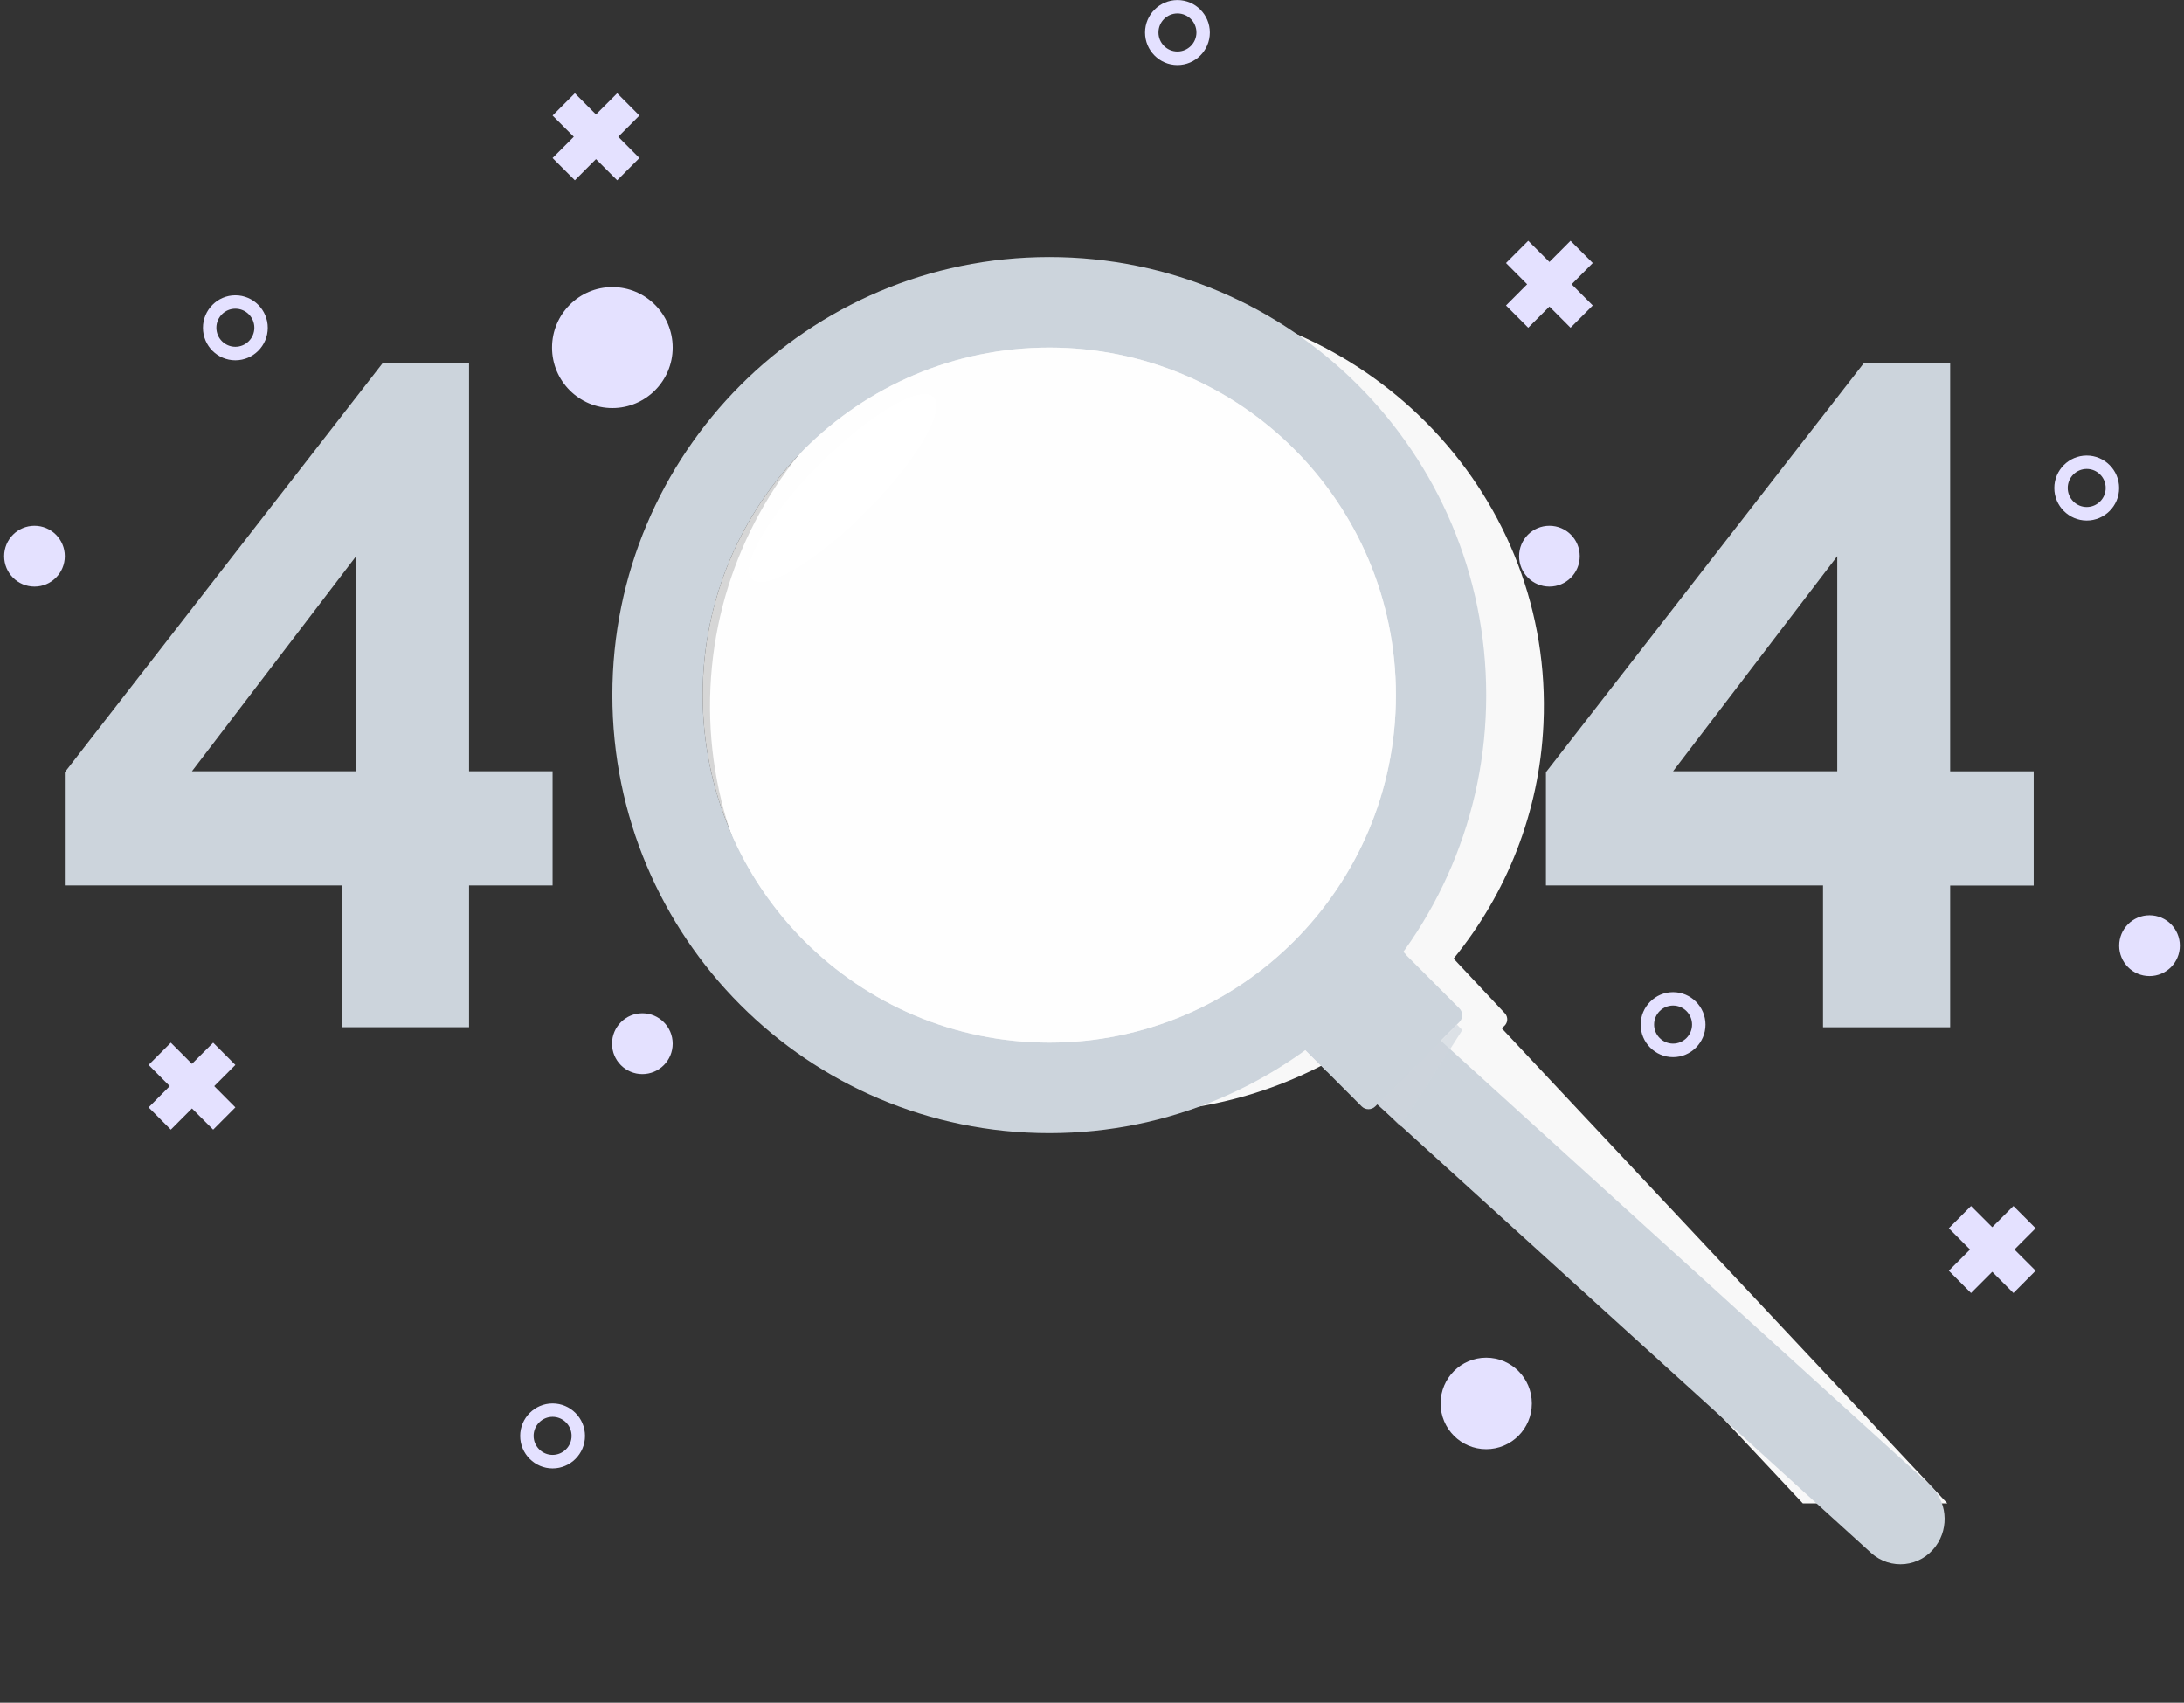 <svg width="263" height="205" viewBox="0 0 263 205" fill="none" xmlns="http://www.w3.org/2000/svg">
<rect x="0" y="0" width="263" height="205" fill="#333333" stroke="none"/>
<g clip-path="url(#clip0_4826_9920)">
<path d="M191.803 31.667L189.128 28.986L186.583 31.537L184.03 28.986L181.355 31.667L183.901 34.226L181.355 36.777L184.03 39.458L186.583 36.907L189.128 39.458L191.803 36.777L189.257 34.226L191.803 31.667Z" fill="#E4E1FF"/>
<path d="M28.343 128.214L25.668 125.533L23.115 128.085L20.57 125.533L17.895 128.214L20.441 130.765L17.895 133.325L20.57 136.005L23.115 133.454L25.668 136.005L28.343 133.325L25.797 130.765L28.343 128.214Z" fill="#E4E1FF"/>
<path d="M76.999 13.914L74.324 11.225L71.771 13.784L69.226 11.225L66.543 13.914L69.097 16.465L66.543 19.024L69.226 21.705L71.771 19.154L74.324 21.705L76.999 19.024L74.454 16.465L76.999 13.914Z" fill="#E4E1FF"/>
<path d="M245.137 147.878L242.462 145.198L239.909 147.749L237.356 145.198L234.682 147.878L237.235 150.438L234.682 152.989L237.356 155.678L239.909 153.118L242.462 155.678L245.137 152.989L242.584 150.438L245.137 147.878Z" fill="#E4E1FF"/>
<path d="M28.342 43.378C26.185 43.378 24.44 41.62 24.44 39.466C24.44 37.312 26.193 35.554 28.342 35.554C30.492 35.554 32.245 37.312 32.245 39.466C32.245 41.62 30.492 43.378 28.342 43.378ZM28.342 37.166C27.082 37.166 26.056 38.194 26.056 39.458C26.056 40.721 27.082 41.75 28.342 41.75C29.603 41.75 30.629 40.721 30.629 39.458C30.629 38.194 29.603 37.166 28.342 37.166Z" fill="#E4E1FF"/>
<path d="M141.79 7.832C139.632 7.832 137.887 6.074 137.887 3.92C137.887 1.766 139.641 0.008 141.79 0.008C143.939 0.008 145.692 1.766 145.692 3.92C145.692 6.074 143.939 7.832 141.79 7.832ZM141.79 1.62C140.529 1.62 139.503 2.648 139.503 3.912C139.503 5.175 140.529 6.204 141.79 6.204C143.05 6.204 144.076 5.175 144.076 3.912C144.076 2.648 143.05 1.62 141.79 1.62Z" fill="#E4E1FF"/>
<path d="M251.285 62.669C249.136 62.669 247.383 60.912 247.383 58.758C247.383 56.603 249.136 54.846 251.285 54.846C253.435 54.846 255.188 56.603 255.188 58.758C255.188 60.912 253.435 62.669 251.285 62.669ZM251.285 56.458C250.025 56.458 248.999 57.486 248.999 58.75C248.999 60.013 250.025 61.042 251.285 61.042C252.546 61.042 253.572 60.013 253.572 58.75C253.572 57.486 252.546 56.458 251.285 56.458Z" fill="#E4E1FF"/>
<path d="M201.474 127.275C199.325 127.275 197.572 125.517 197.572 123.363C197.572 121.209 199.325 119.451 201.474 119.451C203.623 119.451 205.377 121.209 205.377 123.363C205.377 125.517 203.623 127.275 201.474 127.275ZM201.474 121.063C200.214 121.063 199.188 122.091 199.188 123.355C199.188 124.618 200.214 125.647 201.474 125.647C202.735 125.647 203.761 124.618 203.761 123.355C203.761 122.091 202.735 121.063 201.474 121.063Z" fill="#E4E1FF"/>
<path d="M66.544 176.791C64.394 176.791 62.641 175.034 62.641 172.88C62.641 170.725 64.394 168.968 66.544 168.968C68.693 168.968 70.446 170.725 70.446 172.88C70.446 175.034 68.693 176.791 66.544 176.791ZM66.544 170.579C65.283 170.579 64.257 171.608 64.257 172.871C64.257 174.135 65.283 175.163 66.544 175.163C67.804 175.163 68.83 174.135 68.83 172.871C68.83 171.608 67.804 170.579 66.544 170.579Z" fill="#E4E1FF"/>
<path d="M73.742 49.128C77.754 49.128 81.006 45.868 81.006 41.847C81.006 37.826 77.754 34.566 73.742 34.566C69.731 34.566 66.478 37.826 66.478 41.847C66.478 45.868 69.731 49.128 73.742 49.128Z" fill="#E4E1FF"/>
<path d="M77.354 129.316C79.371 129.316 81.006 127.677 81.006 125.655C81.006 123.633 79.371 121.994 77.354 121.994C75.337 121.994 73.702 123.633 73.702 125.655C73.702 127.677 75.337 129.316 77.354 129.316Z" fill="#E4E1FF"/>
<path d="M262.5 113.855C262.5 115.88 260.868 117.516 258.848 117.516C256.828 117.516 255.196 115.88 255.196 113.855C255.196 111.83 256.828 110.194 258.848 110.194C260.868 110.194 262.5 111.83 262.5 113.855Z" fill="#E4E1FF"/>
<path d="M7.804 66.962C7.804 68.987 6.172 70.623 4.152 70.623C2.132 70.623 0.5 68.987 0.5 66.962C0.5 64.937 2.132 63.301 4.152 63.301C6.172 63.301 7.804 64.937 7.804 66.962Z" fill="#E4E1FF"/>
<path d="M190.235 66.962C190.235 68.987 188.603 70.623 186.583 70.623C184.563 70.623 182.931 68.987 182.931 66.962C182.931 64.937 184.563 63.301 186.583 63.301C188.603 63.301 190.235 64.937 190.235 66.962Z" fill="#E4E1FF"/>
<path d="M178.972 174.475C182.007 174.475 184.466 172.01 184.466 168.968C184.466 165.926 182.007 163.461 178.972 163.461C175.938 163.461 173.478 165.926 173.478 168.968C173.478 172.01 175.938 174.475 178.972 174.475Z" fill="#E4E1FF"/>
<path d="M41.173 123.671V106.606H7.804V92.976L46.086 43.71H56.484V92.854H66.543V106.606H56.484V123.671H41.173ZM23.115 92.854H42.886V66.962L23.115 92.854Z" fill="#CCD4DC"/>
<path d="M219.532 123.671V106.606H186.163V92.976L224.445 43.718H234.843V92.862H244.902V106.614H234.843V123.679H219.532V123.671ZM201.474 92.854H221.245V66.962L201.474 92.854Z" fill="#CCD4DC"/>
<path d="M180.839 123.8L181.14 123.531C181.596 123.126 181.628 122.436 181.214 121.991L175.047 115.413C181.401 107.612 185.387 97.851 185.867 87.138C187.095 60.118 165.634 37.247 137.934 36.049C110.225 34.851 86.779 55.785 85.55 82.805C84.322 109.834 105.791 132.704 133.492 133.902C144.474 134.371 154.79 131.371 163.316 125.88L169.482 132.458C169.897 132.903 170.605 132.934 171.061 132.53L171.362 132.26L217.099 181H234.5L180.839 123.8Z" fill="#F8F8F8"/>
<path d="M232.374 178.755L170.041 122.149L162.976 130.357L225.309 186.957C227.65 189.083 231.258 188.709 233.118 186.14C234.777 183.86 234.45 180.647 232.361 178.756L232.374 178.755Z" fill="#CCD4DC"/>
<path d="M155.04 124.254L163.968 133.203C164.42 133.657 165.164 133.657 165.616 133.203L175.74 123.055C176.192 122.602 176.192 121.856 175.74 121.403L166.812 112.454L155.032 124.262L155.04 124.254Z" fill="#CCD4DC"/>
<path d="M168.234 113.855L169.373 114.997L159.799 129.016L155.589 124.796L168.234 113.855Z" fill="#CCD4DC"/>
<path opacity="0.64" d="M165.932 132.895L175.45 123.363L176.096 124.011L168.663 135.633L165.932 132.895Z" fill="#CCD4DC"/>
<path d="M126.357 30.946C97.303 30.946 73.742 54.554 73.742 83.686C73.742 112.818 97.294 136.426 126.357 136.426C155.42 136.426 178.972 112.818 178.972 83.686C178.972 54.554 155.42 30.946 126.357 30.946ZM126.357 125.525C103.306 125.525 84.617 106.792 84.617 83.686C84.617 60.58 103.306 41.847 126.357 41.847C149.408 41.847 168.097 60.58 168.097 83.686C168.097 106.792 149.408 125.525 126.357 125.525Z" fill="#CCD4DC"/>
<path opacity="0.8" d="M126.357 125.525C149.41 125.525 168.097 106.793 168.097 83.686C168.097 60.579 149.41 41.847 126.357 41.847C103.305 41.847 84.618 60.579 84.618 83.686C84.618 106.793 103.305 125.525 126.357 125.525Z" fill="white"/>
<path d="M98.652 55.923C92.617 61.973 88.989 68.153 90.548 69.716C92.108 71.279 98.272 67.642 104.308 61.593C110.343 55.543 113.971 49.363 112.412 47.8C110.852 46.237 104.688 49.873 98.652 55.923Z" fill="white"/>
</g>
<defs>
<clipPath id="clip0_4826_9920">
<rect width="262" height="205" fill="white" transform="translate(0.5)"/>
</clipPath>
</defs>
</svg>
